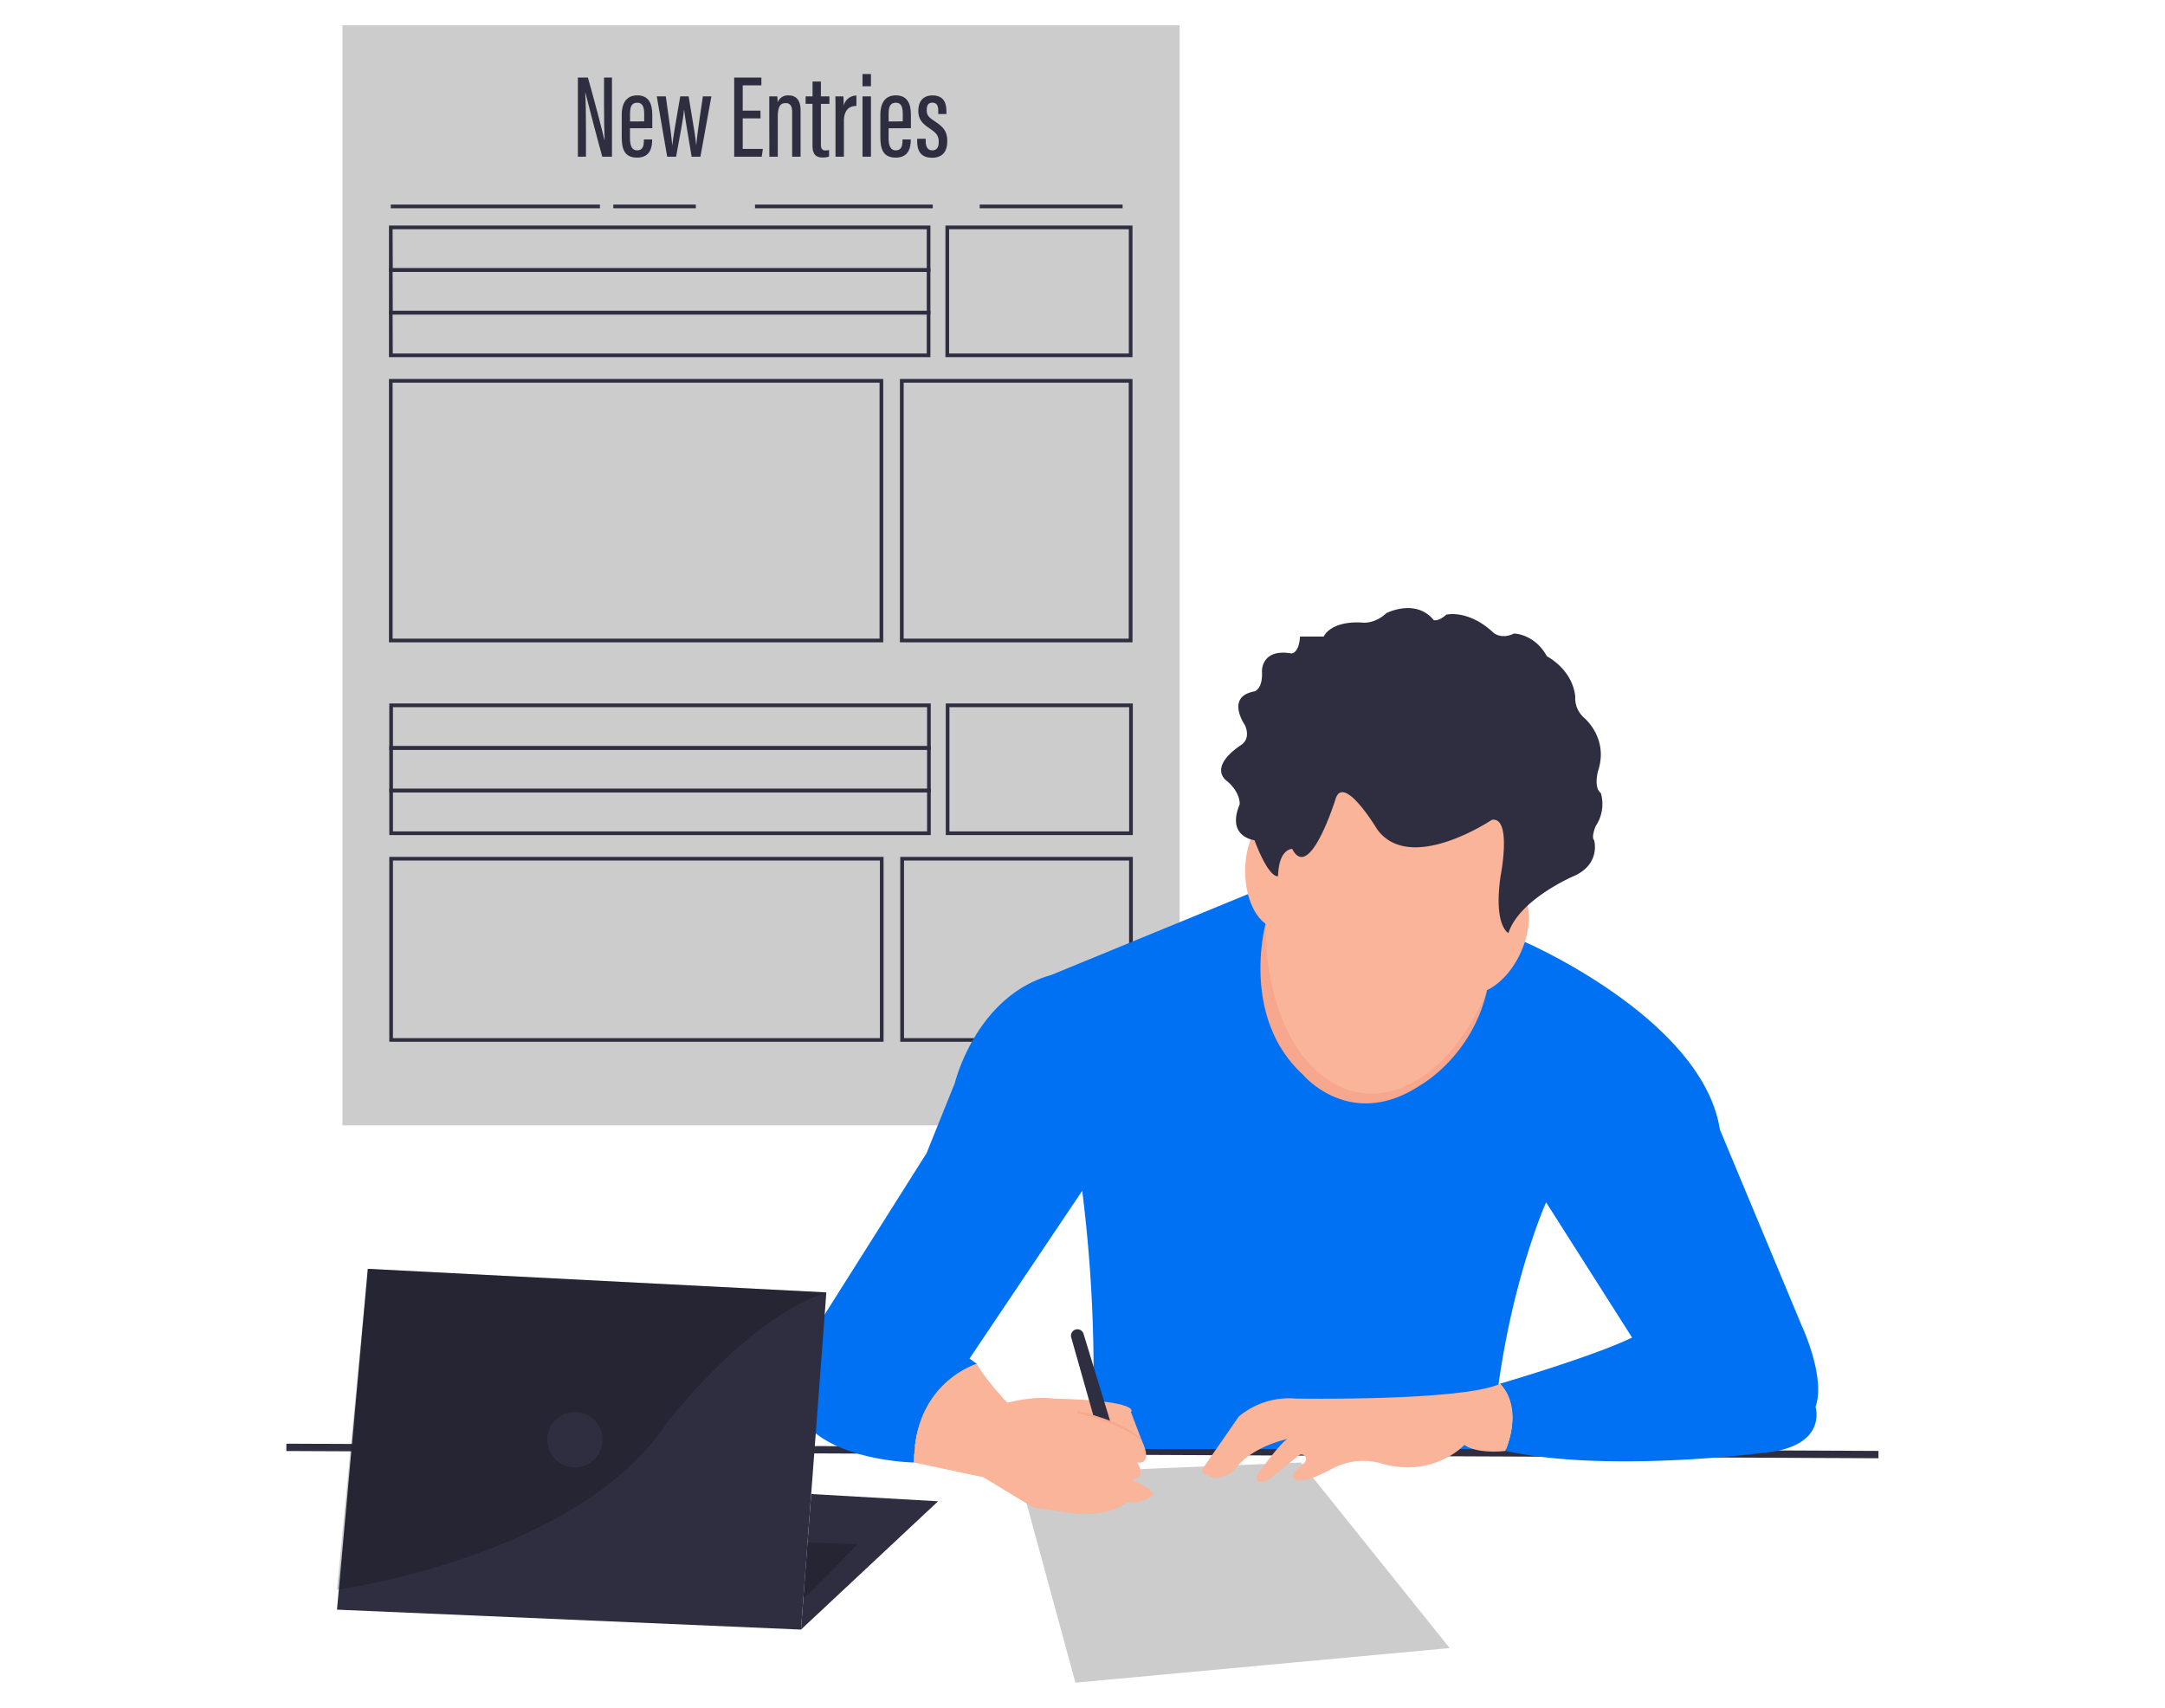 <svg
  id="bcd67f71-e0aa-479d-92b7-99a493c0b2a8"
  data-name="Layer 1"
  xmlns="http://www.w3.org/2000/svg"
  width="865.76"
  height="682.89"
  viewBox="0 0 865.76 682.89"
>
  <rect
    x="431.41"
    y="261.83"
    width="2.93"
    height="636.68"
    transform="translate(-149.28 1010.38) rotate(-89.74)"
    fill="#2f2e41"
  />
  <polygon
    points="493.66 370.85 521.7 367.49 594.71 395.83 615.4 424.08 534.28 453.64 488.31 431.63 493.66 370.85"
    fill="#f7a78d"
  />
  <rect x="136.96" y="10.11" width="334.75" height="439.85" fill="#ccc" />
  <path
    d="M231.09,62.65V31h4c1.71,5.86,6.11,22.45,6.62,25h.08c-.19-4.25-.24-8.71-.24-13.87V31h3.17V62.65h-3.88c-1.68-5.94-6.22-23.36-6.82-25.88h0c.22,3.81.3,8.87.3,14.58v11.3Z"
    fill="#2f2e41"
  />
  <path
    d="M251.92,51.28v3.94c0,2.4.48,4.9,2.85,4.9s2.71-1.86,2.71-4.17v-.2h3.31v.18c0,2.79-.65,7.09-6,7.09-5,0-6.17-3.3-6.17-8.2v-9c0-3.66,1.28-7.69,6.22-7.69,4.66,0,6,3.45,6,7.7v5.43Zm5.68-2.75v-3c0-2.24-.37-4.46-2.78-4.46s-2.88,1.88-2.88,4.49v3Z"
    fill="#2f2e41"
  />
  <path
    d="M266.24,38.53C268,50.85,268.57,54.89,268.81,58h.05c.33-3.13,1-7,3.16-19.47h3.36c2.08,12.69,2.78,16.41,3,19.44h.05c.24-2.65.56-5.57,2.64-19.44h3.4l-4.38,24.12h-3.52c-1.29-8-2.58-15-3-18.7h-.05c-.28,3.52-1.52,9.79-3.16,18.7h-3.56l-4.16-24.12Z"
    fill="#2f2e41"
  />
  <path
    d="M304.12,47.32H297V59.55h8.06l-.46,3.1h-11V31h10.87v3.12H297V44.23h7.1Z"
    fill="#2f2e41"
  />
  <path
    d="M307.62,45.87c0-4.84,0-6.15,0-7.34h3.2a19.33,19.33,0,0,1,.14,2.41,4.34,4.34,0,0,1,4.42-2.79c2.64,0,4.76,1.51,4.76,5.94V62.65h-3.37V44.75c0-2.34-.79-3.52-2.53-3.52-2,0-3.21,1-3.21,5.57V62.65h-3.37Z"
    fill="#2f2e41"
  />
  <path
    d="M322.17,38.53h2.76V32.6h3.34v5.93h3.4v3h-3.4V57.71c0,1.24.22,2.43,1.74,2.43a7.71,7.71,0,0,0,1.52-.14v2.61a7.84,7.84,0,0,1-2.62.36c-2.34,0-4-1-4-4.65V41.52h-2.76Z"
    fill="#2f2e41"
  />
  <path
    d="M334.11,46.74c0-3.89,0-6.07-.05-8.21h3.21c.05.63.12,2.15.12,3.77a5.21,5.21,0,0,1,5.08-4.1v4.16c-3,0-5,1.75-5,6.1V62.65h-3.36Z"
    fill="#2f2e41"
  />
  <path
    d="M344.91,38.53h3.37V62.65h-3.37Zm0-8.93h3.37v4.89h-3.37Z"
    fill="#2f2e41"
  />
  <path
    d="M355.34,51.28v3.94c0,2.4.48,4.9,2.85,4.9s2.71-1.86,2.71-4.17v-.2h3.31v.18c0,2.79-.65,7.09-6,7.09-5,0-6.17-3.3-6.17-8.2v-9c0-3.66,1.27-7.69,6.22-7.69,4.65,0,6,3.45,6,7.7v5.43ZM361,48.53v-3c0-2.24-.36-4.46-2.77-4.46s-2.88,1.88-2.88,4.49v3Z"
    fill="#2f2e41"
  />
  <path
    d="M370.18,55.47v1.06c0,2.34.93,3.59,2.65,3.59s2.56-1.15,2.56-3.37-.69-3.44-3.44-5.25c-3.23-2.13-4.73-3.83-4.73-7.17,0-3.57,1.72-6.18,5.66-6.18,4.28,0,5.59,2.72,5.59,6.34V45.6h-3.28V44.26c0-2-.59-3.21-2.34-3.21s-2.26,1.12-2.26,3,.58,2.7,3,4.31c3.55,2.32,5.22,4,5.22,8,0,4.38-2,6.71-6.11,6.71-4.73,0-5.93-3.13-5.93-6.46V55.47Z"
    fill="#2f2e41"
  />
  <rect x="156.27" y="81.8" width="83.63" height="1.47" fill="#2f2e41" />
  <rect x="245.25" y="81.8" width="33.01" height="1.47" fill="#2f2e41" />
  <rect x="301.92" y="81.8" width="71.08" height="1.47" fill="#2f2e41" />
  <path
    d="M372.06,108.7H155.54V90.18H372.06Zm-215-1.47H370.6V91.65H157Z"
    fill="#2f2e41"
  />
  <path
    d="M372.06,125.75H155.54V107.23H372.06Zm-215-1.47H370.6V108.7H157Z"
    fill="#2f2e41"
  />
  <path
    d="M372.06,142.8H155.54V124.28H372.06Zm-215-1.47H370.6V125.75H157Z"
    fill="#2f2e41"
  />
  <path
    d="M353.2,256.82H155.54V151.53H353.2ZM157,255.35H351.73V153H157Z"
    fill="#2f2e41"
  />
  <path
    d="M452.87,256.82h-93V151.53h93Zm-91.5-1.47h90V153h-90Z"
    fill="#2f2e41"
  />
  <path
    d="M452.87,142.8h-74.8V90.18h74.8Zm-73.33-1.47H451.4V91.65H379.54Z"
    fill="#2f2e41"
  />
  <path
    d="M372.2,299.79H155.67V281.27H372.2Zm-215.06-1.47H370.73V282.74H157.14Z"
    fill="#2f2e41"
  />
  <path
    d="M372.2,316.84H155.67V298.32H372.2Zm-215.06-1.47H370.73V299.79H157.14Z"
    fill="#2f2e41"
  />
  <path
    d="M372.2,333.89H155.67V315.37H372.2Zm-215.06-1.47H370.73V316.84H157.14Z"
    fill="#2f2e41"
  />
  <path
    d="M353.33,416.54H155.67V342.62H353.33Zm-196.19-1.47H351.86v-71H157.14Z"
    fill="#2f2e41"
  />
  <path d="M453,416.54H360V342.62h93Zm-91.49-1.47h90v-71h-90Z" fill="#2f2e41" />
  <rect x="391.77" y="81.8" width="57.14" height="1.47" fill="#2f2e41" />
  <path
    d="M453,333.89H378.2V281.27H453Zm-73.33-1.47h71.86V282.74H379.67Z"
    fill="#2f2e41"
  />
  <ellipse
    cx="554.83"
    cy="360.27"
    rx="77.37"
    ry="48.03"
    transform="translate(122.71 861.17) rotate(-82.21)"
    fill="#f9b499"
  />
  <ellipse
    cx="596.66"
    cy="375.25"
    rx="22.59"
    ry="12.8"
    transform="translate(17.76 777.35) rotate(-66.95)"
    fill="#f9b499"
  />
  <path
    d="M390.64,545.34s-25.15,7.8-25.15,39.41c0,0-42.73-.62-48.56-25.54a24.59,24.59,0,0,1,3.37-18.64l50.22-79.49L381.84,433s8.38-34.79,38.56-43.17l78.65-32.34,7.05,11.83S495.86,406.58,521,429.64c0,0,19,22.95,47.26,4.09,0,0,20.49-11.48,26.42-37.9,0,0,10-4,15.08-19.21,0,0,71.06,30.7,78,75l32.8,78.6s9.64,20.54,5.45,32.28c0,0,4.61,14.67-17.61,18,0,0-64.56,8.8-106.48-.42,0,0,7.55-15.93-2.09-26.83,0,0,37.31-10.9,52.82-18.45l-34.38-54.08s-18.07,40.33-21.61,98.66H436.18s4.14-42.9-3.41-103.27l-45.06,67.08Z"
    fill="#0071f2"
  />
  <ellipse cx="510.73" cy="348.26" rx="12.8" ry="22.59" fill="#f9b499" />
  <path
    d="M501.65,335.94s-11.4-1.26-5.91-14.35c0,0,.42-4.64-5.07-9.29,0,0-8-5.06,5.49-14.35,0,0,4.22-2.11,1.69-8,0,0-8-11.39,3.8-13.51,0,0,3.38-.84,3-8,0,0-.42-9.28,11.82-7.17,0,0,3,0,3.38-6.76h9.49s2.52-6.24,15.1-5.61c0,0,4.91.94,10-3.78,0,0,11.69-6,18.92,2.83,0,0,1.89.63,5-2.2,0,0,8.81-2.2,18.87,7.23,0,0,3.14,2.83,8.17.32,0,0,8.18,0,13.21,9.12,0,0,10.06,5,11.32,16a10.46,10.46,0,0,0,3.45,8.49s10.06,8.17,5.66,21.38c0,0-1.86,6.6,1.12,8.8a15.83,15.83,0,0,1-2.06,13.21s-1.89,4.39-.63,5.65c0,0,2.83,9.52-8.17,14.36,0,0-21.7,9.23-26.1,22.75,0,0-6-2.75-3.14-22.75,0,0,4.71-23.79-3.46-22.53,0,0-32.7,22-45.91,3.78,0,0-13.52-22.64-16.66-11.95,0,0-10.37,33.33-17.29,19.81,0,0-5.35-.23-5.66,10.89C511.06,350.3,507.67,351.79,501.65,335.94Z"
    fill="#2f2e41"
  />
  <polygon
    points="134.76 643.59 147.08 507.32 330.45 516.75 320.31 651.56 134.76 643.59"
    fill="#2f2e41"
  />
  <path
    d="M134.76,635.62s96.34-13,131.91-66.69c0,0,31.89-42,63.79-52.18l-183.38-9.43Z"
    opacity="0.2"
  />
  <polygon
    points="324.39 597.36 375.13 600.26 320.31 651.56 324.39 597.36"
    fill="#2f2e41"
  />
  <path
    d="M342.85,617.45s-21.68,22.61-21.58,21.36,1.61-22.1,1.61-22.1Z"
    opacity="0.2"
  />
  <polygon
    points="409.5 597.36 430.05 672.78 579.71 658.95 520.18 584.75 407.62 589.36 409.5 597.36"
    fill="#ccc"
  />
  <path
    d="M365.49,584.75l27.67,5.87,20.12,12.16,17.19,2.51s13,1.26,20.12-4.61c0,0,8.38.48,10.48-3.32,0,0-.84-2.55-8.81-5.9,0,0,6.71.42,2.52-6.71,0,0,6.71,1.48,1.68-9.11l-4.2-11.06s5-4.56-31.44-5.4c0,0-6.28-1.26-18,1.67,0,0-8.81-9.22-12.16-15.51C390.64,545.34,365.49,552.47,365.49,584.75Z"
    fill="#f9b499"
  />
  <path
    d="M483.29,589.78s-3.67-.42-2.1-2.94l14.15-20.43A31.28,31.28,0,0,1,518,559.18s66.23,1.15,81.85-5.87c0,0,9.7,8,2.09,26.83,0,0-11,1.36-16.35-2.41,0,0-12.39,13.48-33.34,7.37a26.25,26.25,0,0,0-19.69,2.22c-6.91,3.7-14.94,6.91-15.82,2.46a47.24,47.24,0,0,1,4.91-5,1.83,1.83,0,0,0-1-3.2h0a1.84,1.84,0,0,0-1.37.4l-11.13,9a6.46,6.46,0,0,1-3.71,1.49c-1.48.07-2.78-.51-1.22-3.45,0,0,8.8-12.26,11.63-13.68,0,0-13.47,2.77-20.32,11.23a11.33,11.33,0,0,1-6.63,4.13C486,591.08,484.18,591,483.29,589.78Z"
    fill="#f9b499"
  />
  <path
    d="M437.19,565.86l-8.82-31.1a2.58,2.58,0,0,1,1.48-3.07h0a2.56,2.56,0,0,1,3.45,1.62l10.84,35.53Z"
    fill="#2f2e41"
  />
  <path
    d="M456.86,576.51c-6.9-7-25.9-11.53-26.09-11.57l.14-.72c.77.15,18.78,3.87,25.55,11.42Z"
    fill="#f7a78d"
  />
  <circle cx="229.89" cy="575.64" r="11.05" fill="#2f2e41" />
</svg>
